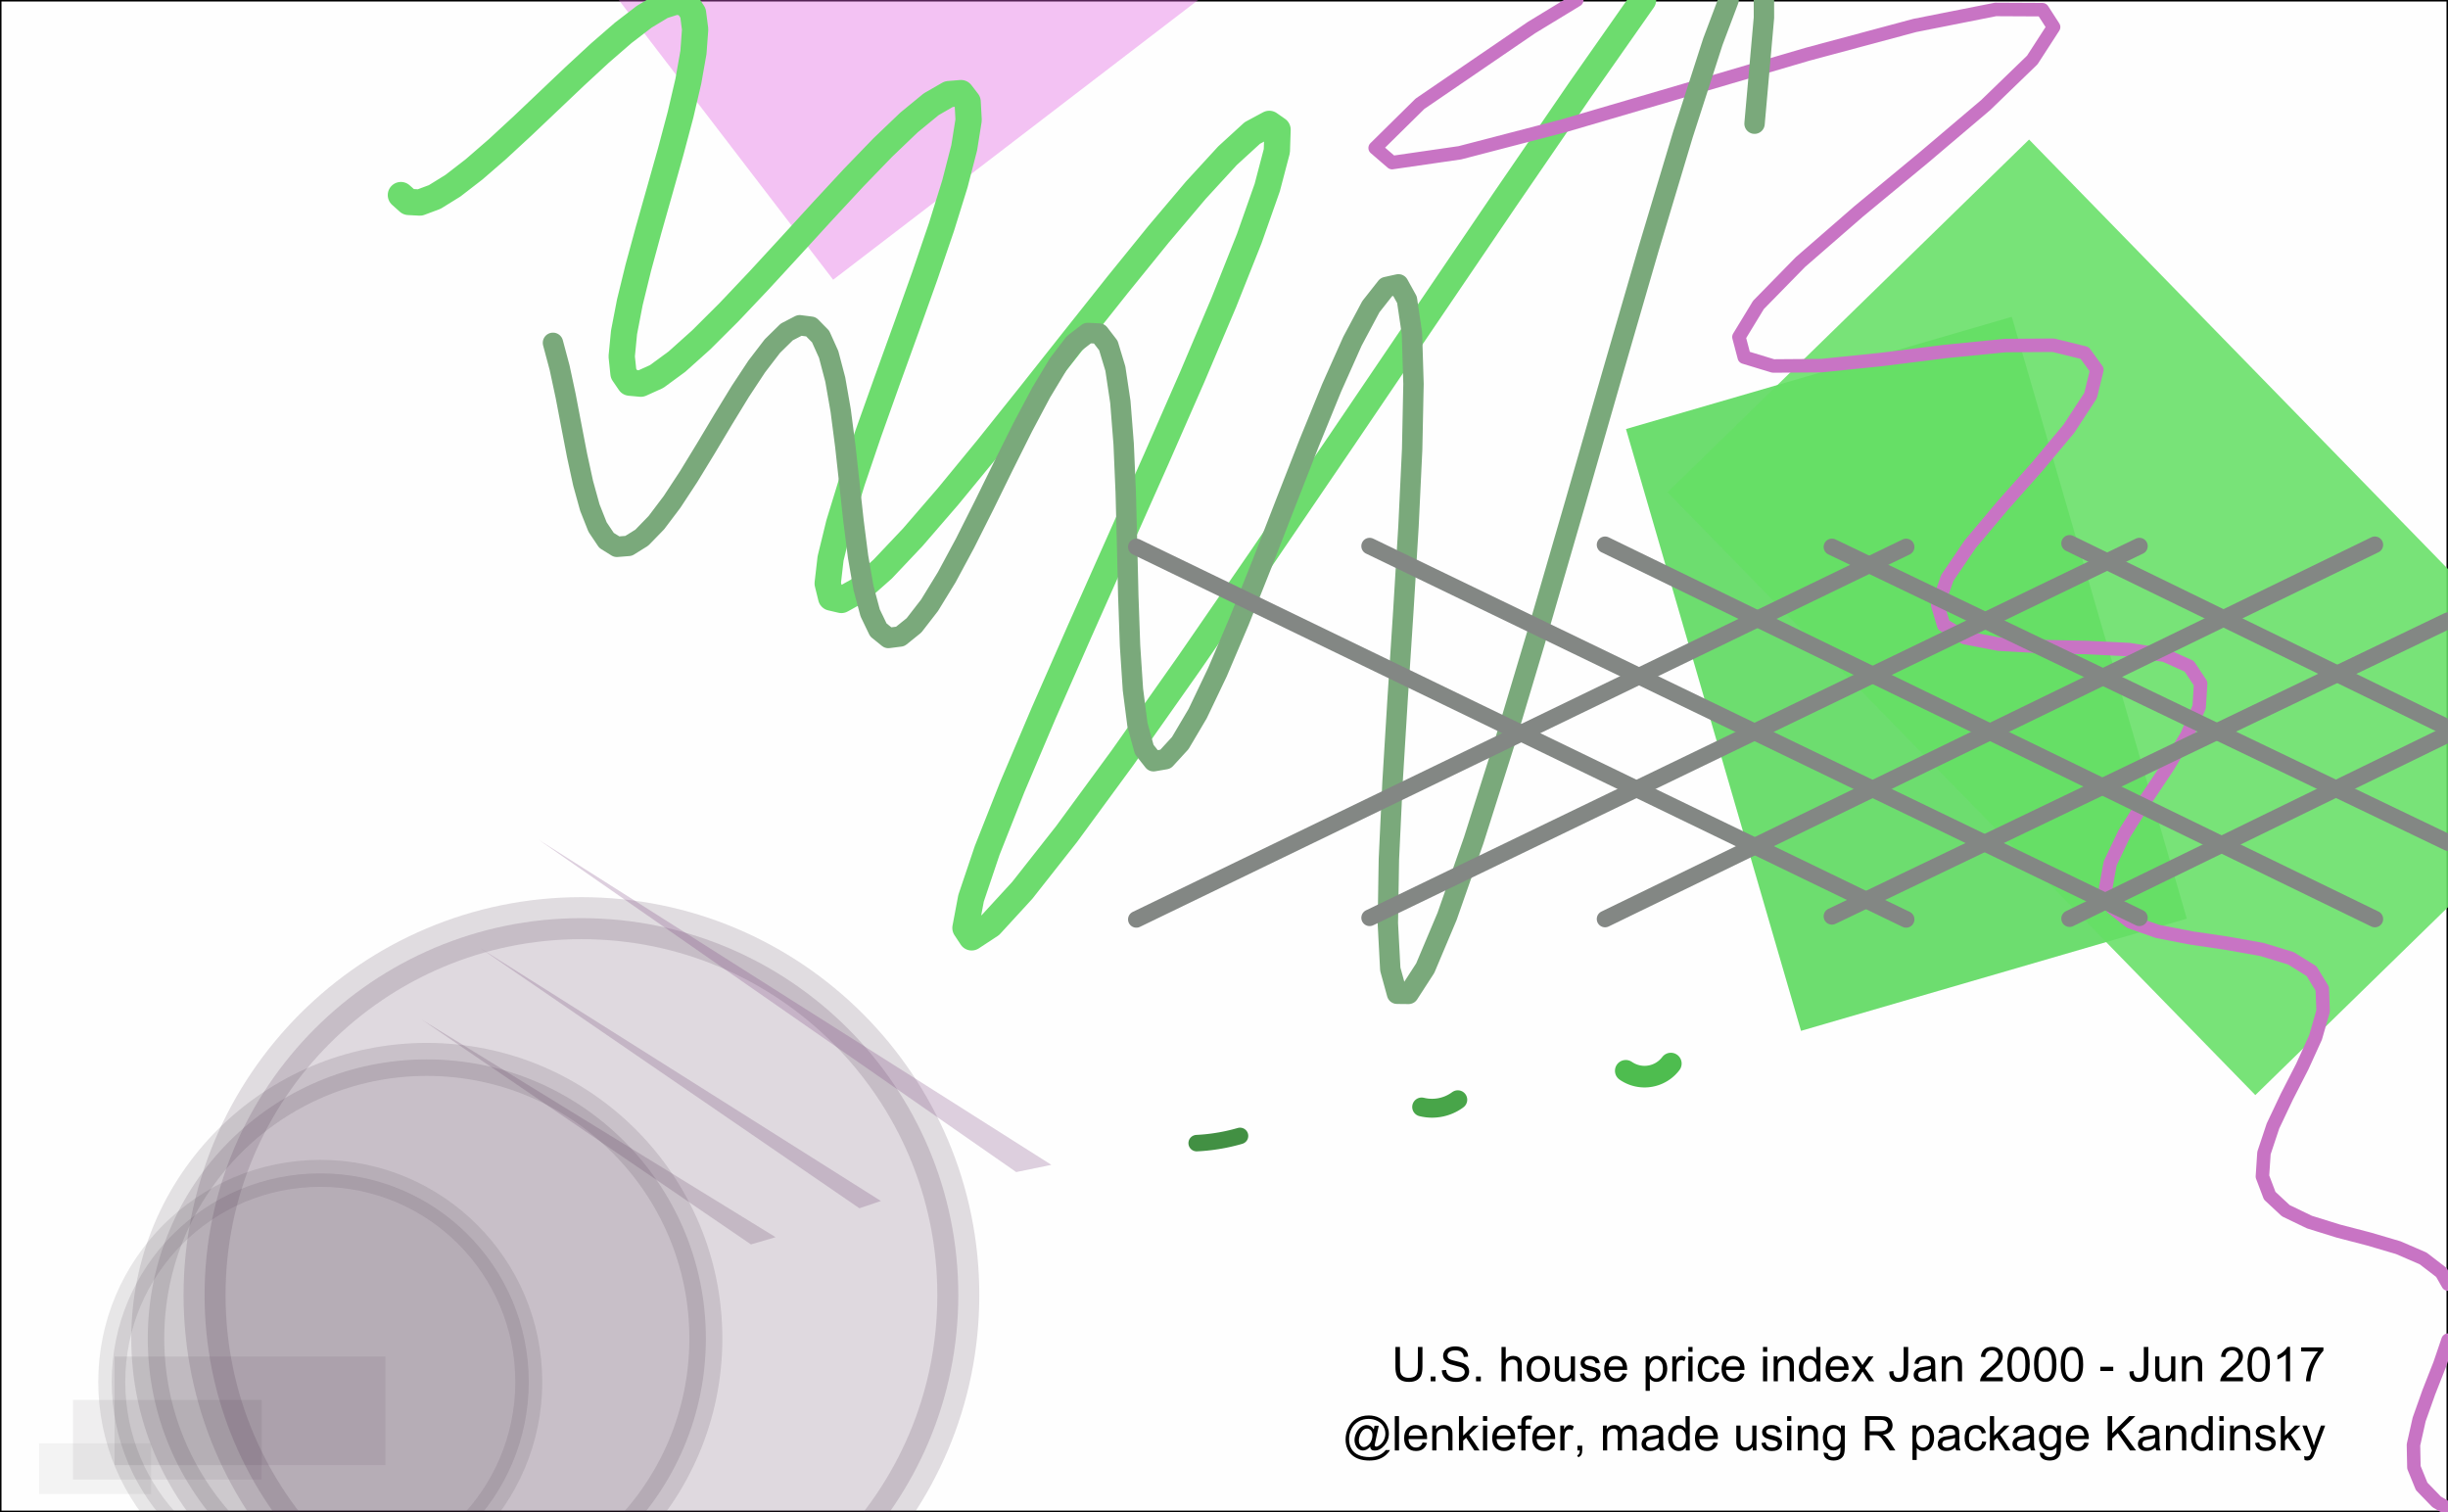 <?xml version="1.0" encoding="UTF-8"?>
<svg xmlns="http://www.w3.org/2000/svg" xmlns:xlink="http://www.w3.org/1999/xlink" width="612pt" height="378pt" viewBox="0 0 612 378" version="1.1">
<defs>
<g>
<symbol overflow="visible" id="glyph0-0">
<path style="stroke:none;" d="M 6.562 -8.59 L 7.699 -8.59 L 7.699 -3.625 C 7.699 -2.762 7.602 -2.078 7.406 -1.57 C 7.211 -1.062 6.855 -0.648 6.348 -0.328 C 5.836 -0.012 5.168 0.145 4.344 0.148 C 3.531 0.145 2.875 0.008 2.367 -0.27 C 1.855 -0.547 1.488 -0.945 1.273 -1.473 C 1.051 -1.996 0.941 -2.715 0.945 -3.625 L 0.945 -8.59 L 2.078 -8.59 L 2.078 -3.633 C 2.074 -2.887 2.145 -2.336 2.285 -1.984 C 2.426 -1.629 2.664 -1.355 3 -1.164 C 3.336 -0.973 3.75 -0.879 4.242 -0.879 C 5.078 -0.879 5.672 -1.066 6.027 -1.445 C 6.383 -1.824 6.562 -2.555 6.562 -3.633 Z M 6.562 -8.59 "/>
</symbol>
<symbol overflow="visible" id="glyph0-1">
<path style="stroke:none;" d="M 1.09 0 L 1.09 -1.203 L 2.289 -1.203 L 2.289 0 Z M 1.09 0 "/>
</symbol>
<symbol overflow="visible" id="glyph0-2">
<path style="stroke:none;" d="M 0.539 -2.758 L 1.609 -2.852 C 1.66 -2.422 1.777 -2.07 1.965 -1.797 C 2.145 -1.52 2.434 -1.297 2.828 -1.129 C 3.215 -0.957 3.656 -0.871 4.148 -0.875 C 4.578 -0.871 4.961 -0.938 5.297 -1.066 C 5.629 -1.191 5.875 -1.367 6.039 -1.594 C 6.199 -1.82 6.281 -2.066 6.281 -2.332 C 6.281 -2.598 6.203 -2.832 6.047 -3.035 C 5.891 -3.238 5.633 -3.406 5.273 -3.547 C 5.043 -3.633 4.531 -3.773 3.746 -3.965 C 2.953 -4.152 2.402 -4.332 2.086 -4.5 C 1.672 -4.711 1.363 -4.977 1.168 -5.297 C 0.965 -5.617 0.867 -5.973 0.867 -6.367 C 0.867 -6.801 0.988 -7.207 1.234 -7.582 C 1.48 -7.957 1.84 -8.242 2.312 -8.441 C 2.785 -8.633 3.312 -8.73 3.891 -8.734 C 4.523 -8.73 5.082 -8.629 5.574 -8.426 C 6.059 -8.223 6.434 -7.922 6.695 -7.523 C 6.957 -7.125 7.098 -6.672 7.117 -6.172 L 6.031 -6.086 C 5.969 -6.629 5.77 -7.039 5.434 -7.316 C 5.094 -7.594 4.598 -7.734 3.938 -7.734 C 3.25 -7.734 2.746 -7.605 2.434 -7.355 C 2.113 -7.098 1.957 -6.797 1.961 -6.445 C 1.957 -6.137 2.07 -5.883 2.297 -5.684 C 2.516 -5.48 3.086 -5.273 4.012 -5.07 C 4.934 -4.859 5.566 -4.68 5.914 -4.523 C 6.41 -4.293 6.781 -4 7.02 -3.648 C 7.254 -3.293 7.371 -2.887 7.375 -2.426 C 7.371 -1.969 7.242 -1.535 6.984 -1.133 C 6.723 -0.727 6.344 -0.414 5.855 -0.188 C 5.363 0.035 4.812 0.145 4.203 0.148 C 3.422 0.145 2.77 0.035 2.246 -0.191 C 1.719 -0.414 1.309 -0.754 1.012 -1.215 C 0.711 -1.668 0.555 -2.184 0.539 -2.758 Z M 0.539 -2.758 "/>
</symbol>
<symbol overflow="visible" id="glyph0-3">
<path style="stroke:none;" d=""/>
</symbol>
<symbol overflow="visible" id="glyph0-4">
<path style="stroke:none;" d="M 0.789 0 L 0.789 -8.59 L 1.844 -8.59 L 1.844 -5.508 C 2.336 -6.078 2.957 -6.363 3.711 -6.363 C 4.164 -6.363 4.566 -6.27 4.91 -6.09 C 5.25 -5.906 5.492 -5.656 5.641 -5.34 C 5.785 -5.016 5.859 -4.551 5.859 -3.945 L 5.859 0 L 4.805 0 L 4.805 -3.945 C 4.805 -4.469 4.688 -4.852 4.461 -5.094 C 4.227 -5.328 3.906 -5.449 3.492 -5.453 C 3.18 -5.449 2.883 -5.367 2.609 -5.211 C 2.328 -5.047 2.133 -4.828 2.02 -4.551 C 1.898 -4.273 1.84 -3.891 1.844 -3.406 L 1.844 0 Z M 0.789 0 "/>
</symbol>
<symbol overflow="visible" id="glyph0-5">
<path style="stroke:none;" d="M 0.398 -3.109 C 0.398 -4.262 0.719 -5.117 1.359 -5.672 C 1.895 -6.133 2.547 -6.363 3.316 -6.363 C 4.172 -6.363 4.871 -6.082 5.414 -5.52 C 5.953 -4.957 6.223 -4.184 6.227 -3.199 C 6.223 -2.398 6.102 -1.766 5.867 -1.309 C 5.625 -0.848 5.277 -0.492 4.82 -0.238 C 4.359 0.016 3.859 0.141 3.316 0.141 C 2.441 0.141 1.734 -0.137 1.203 -0.695 C 0.664 -1.254 0.398 -2.059 0.398 -3.109 Z M 1.484 -3.109 C 1.48 -2.309 1.656 -1.711 2.004 -1.32 C 2.348 -0.922 2.785 -0.727 3.316 -0.727 C 3.84 -0.727 4.273 -0.926 4.621 -1.324 C 4.969 -1.723 5.145 -2.328 5.145 -3.148 C 5.145 -3.914 4.969 -4.496 4.617 -4.895 C 4.266 -5.289 3.832 -5.488 3.316 -5.492 C 2.785 -5.488 2.348 -5.293 2.004 -4.898 C 1.656 -4.5 1.48 -3.902 1.484 -3.109 Z M 1.484 -3.109 "/>
</symbol>
<symbol overflow="visible" id="glyph0-6">
<path style="stroke:none;" d="M 4.867 0 L 4.867 -0.914 C 4.379 -0.211 3.723 0.141 2.895 0.141 C 2.527 0.141 2.184 0.07 1.867 -0.07 C 1.547 -0.211 1.309 -0.387 1.156 -0.602 C 1 -0.812 0.895 -1.074 0.832 -1.383 C 0.785 -1.59 0.762 -1.918 0.766 -2.367 L 0.766 -6.223 L 1.82 -6.223 L 1.82 -2.773 C 1.816 -2.219 1.84 -1.848 1.887 -1.656 C 1.949 -1.379 2.09 -1.16 2.309 -1.004 C 2.523 -0.84 2.789 -0.762 3.105 -0.766 C 3.418 -0.762 3.715 -0.844 3.996 -1.008 C 4.273 -1.172 4.469 -1.391 4.586 -1.672 C 4.699 -1.949 4.758 -2.355 4.758 -2.891 L 4.758 -6.223 L 5.812 -6.223 L 5.812 0 Z M 4.867 0 "/>
</symbol>
<symbol overflow="visible" id="glyph0-7">
<path style="stroke:none;" d="M 0.367 -1.859 L 1.414 -2.023 C 1.469 -1.602 1.633 -1.281 1.902 -1.059 C 2.168 -0.836 2.543 -0.727 3.023 -0.727 C 3.508 -0.727 3.867 -0.824 4.102 -1.023 C 4.336 -1.219 4.453 -1.449 4.453 -1.719 C 4.453 -1.953 4.348 -2.141 4.141 -2.281 C 3.996 -2.371 3.637 -2.492 3.062 -2.637 C 2.289 -2.832 1.754 -3 1.457 -3.145 C 1.156 -3.285 0.93 -3.48 0.777 -3.734 C 0.621 -3.984 0.543 -4.266 0.547 -4.57 C 0.543 -4.844 0.605 -5.098 0.734 -5.34 C 0.859 -5.574 1.035 -5.773 1.254 -5.93 C 1.418 -6.047 1.641 -6.148 1.926 -6.234 C 2.207 -6.32 2.512 -6.363 2.836 -6.363 C 3.324 -6.363 3.75 -6.293 4.121 -6.152 C 4.488 -6.012 4.762 -5.82 4.938 -5.578 C 5.113 -5.336 5.234 -5.016 5.305 -4.617 L 4.273 -4.477 C 4.223 -4.797 4.086 -5.047 3.863 -5.227 C 3.637 -5.406 3.32 -5.496 2.914 -5.496 C 2.426 -5.496 2.082 -5.414 1.875 -5.254 C 1.664 -5.094 1.559 -4.906 1.562 -4.695 C 1.559 -4.555 1.602 -4.434 1.695 -4.324 C 1.773 -4.211 1.91 -4.117 2.098 -4.043 C 2.203 -4.004 2.512 -3.914 3.031 -3.773 C 3.773 -3.574 4.293 -3.41 4.59 -3.285 C 4.879 -3.156 5.113 -2.973 5.285 -2.73 C 5.453 -2.488 5.535 -2.188 5.539 -1.828 C 5.535 -1.477 5.434 -1.145 5.23 -0.832 C 5.023 -0.52 4.727 -0.277 4.34 -0.113 C 3.953 0.059 3.516 0.141 3.031 0.141 C 2.219 0.141 1.602 -0.027 1.18 -0.363 C 0.754 -0.699 0.484 -1.195 0.367 -1.859 Z M 0.367 -1.859 "/>
</symbol>
<symbol overflow="visible" id="glyph0-8">
<path style="stroke:none;" d="M 5.051 -2.004 L 6.141 -1.867 C 5.969 -1.23 5.648 -0.738 5.184 -0.387 C 4.719 -0.035 4.125 0.141 3.406 0.141 C 2.492 0.141 1.77 -0.137 1.238 -0.699 C 0.699 -1.254 0.434 -2.043 0.438 -3.059 C 0.434 -4.105 0.703 -4.918 1.246 -5.496 C 1.781 -6.074 2.48 -6.363 3.344 -6.363 C 4.176 -6.363 4.855 -6.078 5.383 -5.512 C 5.91 -4.945 6.176 -4.148 6.176 -3.125 C 6.176 -3.059 6.172 -2.965 6.172 -2.844 L 1.531 -2.844 C 1.562 -2.156 1.758 -1.633 2.109 -1.27 C 2.457 -0.906 2.891 -0.727 3.41 -0.727 C 3.797 -0.727 4.125 -0.828 4.402 -1.031 C 4.672 -1.234 4.891 -1.559 5.051 -2.004 Z M 1.586 -3.711 L 5.062 -3.711 C 5.016 -4.227 4.883 -4.621 4.664 -4.887 C 4.328 -5.293 3.891 -5.496 3.359 -5.496 C 2.871 -5.496 2.465 -5.332 2.137 -5.008 C 1.805 -4.684 1.621 -4.25 1.586 -3.711 Z M 1.586 -3.711 "/>
</symbol>
<symbol overflow="visible" id="glyph0-9">
<path style="stroke:none;" d="M 0.789 2.383 L 0.789 -6.223 L 1.75 -6.223 L 1.75 -5.414 C 1.977 -5.73 2.234 -5.965 2.52 -6.125 C 2.801 -6.281 3.145 -6.363 3.555 -6.363 C 4.082 -6.363 4.551 -6.227 4.961 -5.953 C 5.363 -5.68 5.672 -5.293 5.883 -4.793 C 6.09 -4.293 6.191 -3.746 6.195 -3.156 C 6.191 -2.52 6.078 -1.945 5.852 -1.438 C 5.621 -0.922 5.289 -0.531 4.855 -0.266 C 4.418 0.008 3.961 0.141 3.48 0.141 C 3.129 0.141 2.812 0.066 2.535 -0.082 C 2.254 -0.23 2.023 -0.418 1.844 -0.645 L 1.844 2.383 Z M 1.746 -3.078 C 1.746 -2.273 1.906 -1.684 2.23 -1.301 C 2.555 -0.918 2.949 -0.727 3.41 -0.727 C 3.879 -0.727 4.277 -0.922 4.613 -1.32 C 4.945 -1.711 5.113 -2.328 5.117 -3.164 C 5.113 -3.953 4.949 -4.547 4.625 -4.945 C 4.297 -5.34 3.91 -5.535 3.457 -5.539 C 3.004 -5.535 2.605 -5.324 2.262 -4.906 C 1.918 -4.484 1.746 -3.875 1.746 -3.078 Z M 1.746 -3.078 "/>
</symbol>
<symbol overflow="visible" id="glyph0-10">
<path style="stroke:none;" d="M 0.781 0 L 0.781 -6.223 L 1.727 -6.223 L 1.727 -5.281 C 1.969 -5.719 2.191 -6.012 2.398 -6.152 C 2.602 -6.293 2.828 -6.363 3.078 -6.363 C 3.43 -6.363 3.793 -6.25 4.16 -6.023 L 3.797 -5.047 C 3.539 -5.195 3.281 -5.273 3.023 -5.273 C 2.793 -5.273 2.586 -5.203 2.402 -5.066 C 2.215 -4.926 2.082 -4.734 2.008 -4.488 C 1.891 -4.113 1.832 -3.703 1.836 -3.258 L 1.836 0 Z M 0.781 0 "/>
</symbol>
<symbol overflow="visible" id="glyph0-11">
<path style="stroke:none;" d="M 0.797 -7.375 L 0.797 -8.59 L 1.852 -8.59 L 1.852 -7.375 Z M 0.797 0 L 0.797 -6.223 L 1.852 -6.223 L 1.852 0 Z M 0.797 0 "/>
</symbol>
<symbol overflow="visible" id="glyph0-12">
<path style="stroke:none;" d="M 4.852 -2.281 L 5.891 -2.145 C 5.773 -1.426 5.484 -0.863 5.02 -0.465 C 4.551 -0.059 3.977 0.141 3.297 0.141 C 2.445 0.141 1.762 -0.137 1.246 -0.695 C 0.727 -1.25 0.469 -2.047 0.469 -3.086 C 0.469 -3.754 0.578 -4.344 0.801 -4.852 C 1.023 -5.355 1.363 -5.73 1.816 -5.984 C 2.27 -6.234 2.766 -6.363 3.305 -6.363 C 3.98 -6.363 4.531 -6.191 4.965 -5.848 C 5.391 -5.504 5.668 -5.02 5.789 -4.395 L 4.766 -4.234 C 4.664 -4.652 4.492 -4.969 4.246 -5.18 C 3.996 -5.391 3.695 -5.496 3.344 -5.496 C 2.809 -5.496 2.379 -5.305 2.051 -4.922 C 1.719 -4.539 1.551 -3.938 1.555 -3.117 C 1.551 -2.281 1.711 -1.672 2.035 -1.293 C 2.352 -0.914 2.77 -0.727 3.289 -0.727 C 3.695 -0.727 4.043 -0.852 4.324 -1.105 C 4.602 -1.359 4.777 -1.75 4.852 -2.281 Z M 4.852 -2.281 "/>
</symbol>
<symbol overflow="visible" id="glyph0-13">
<path style="stroke:none;" d="M 0.789 0 L 0.789 -6.223 L 1.742 -6.223 L 1.742 -5.336 C 2.195 -6.02 2.855 -6.363 3.719 -6.363 C 4.09 -6.363 4.434 -6.293 4.754 -6.16 C 5.066 -6.023 5.305 -5.848 5.461 -5.633 C 5.617 -5.41 5.727 -5.152 5.789 -4.852 C 5.828 -4.656 5.848 -4.312 5.848 -3.828 L 5.848 0 L 4.793 0 L 4.793 -3.785 C 4.793 -4.215 4.75 -4.535 4.668 -4.75 C 4.586 -4.961 4.441 -5.129 4.234 -5.258 C 4.023 -5.383 3.777 -5.449 3.5 -5.449 C 3.047 -5.449 2.66 -5.305 2.332 -5.02 C 2.004 -4.734 1.84 -4.195 1.844 -3.398 L 1.844 0 Z M 0.789 0 "/>
</symbol>
<symbol overflow="visible" id="glyph0-14">
<path style="stroke:none;" d="M 4.828 0 L 4.828 -0.785 C 4.43 -0.168 3.848 0.141 3.086 0.141 C 2.59 0.141 2.133 0.004 1.719 -0.27 C 1.297 -0.543 0.977 -0.922 0.75 -1.414 C 0.523 -1.898 0.41 -2.465 0.41 -3.105 C 0.41 -3.727 0.512 -4.289 0.719 -4.797 C 0.926 -5.301 1.238 -5.688 1.652 -5.957 C 2.066 -6.227 2.527 -6.363 3.039 -6.363 C 3.41 -6.363 3.746 -6.281 4.043 -6.125 C 4.336 -5.965 4.574 -5.762 4.758 -5.508 L 4.758 -8.59 L 5.805 -8.59 L 5.805 0 Z M 1.492 -3.105 C 1.488 -2.309 1.656 -1.711 1.996 -1.316 C 2.328 -0.922 2.727 -0.727 3.188 -0.727 C 3.648 -0.727 4.039 -0.914 4.359 -1.293 C 4.68 -1.668 4.84 -2.242 4.844 -3.016 C 4.84 -3.867 4.676 -4.492 4.352 -4.895 C 4.02 -5.289 3.617 -5.488 3.141 -5.492 C 2.672 -5.488 2.277 -5.297 1.965 -4.918 C 1.645 -4.531 1.488 -3.93 1.492 -3.105 Z M 1.492 -3.105 "/>
</symbol>
<symbol overflow="visible" id="glyph0-15">
<path style="stroke:none;" d="M 0.086 0 L 2.359 -3.234 L 0.258 -6.223 L 1.578 -6.223 L 2.531 -4.766 C 2.711 -4.484 2.855 -4.254 2.965 -4.066 C 3.137 -4.324 3.293 -4.551 3.438 -4.75 L 4.488 -6.223 L 5.75 -6.223 L 3.598 -3.293 L 5.914 0 L 4.617 0 L 3.34 -1.934 L 3 -2.453 L 1.367 0 Z M 0.086 0 "/>
</symbol>
<symbol overflow="visible" id="glyph0-16">
<path style="stroke:none;" d="M 0.344 -2.438 L 1.371 -2.578 C 1.398 -1.922 1.52 -1.473 1.742 -1.23 C 1.957 -0.988 2.262 -0.867 2.648 -0.867 C 2.934 -0.867 3.18 -0.93 3.387 -1.062 C 3.59 -1.188 3.73 -1.367 3.812 -1.594 C 3.887 -1.82 3.926 -2.18 3.93 -2.672 L 3.93 -8.59 L 5.07 -8.59 L 5.07 -2.734 C 5.066 -2.012 4.98 -1.457 4.809 -1.066 C 4.633 -0.672 4.355 -0.371 3.98 -0.164 C 3.598 0.043 3.156 0.145 2.656 0.148 C 1.898 0.145 1.32 -0.07 0.922 -0.504 C 0.516 -0.938 0.324 -1.582 0.344 -2.438 Z M 0.344 -2.438 "/>
</symbol>
<symbol overflow="visible" id="glyph0-17">
<path style="stroke:none;" d="M 4.852 -0.766 C 4.461 -0.434 4.082 -0.199 3.723 -0.062 C 3.355 0.074 2.969 0.141 2.562 0.141 C 1.875 0.141 1.352 -0.023 0.984 -0.359 C 0.617 -0.688 0.434 -1.117 0.434 -1.641 C 0.434 -1.945 0.5 -2.223 0.641 -2.473 C 0.777 -2.723 0.961 -2.926 1.188 -3.082 C 1.41 -3.234 1.664 -3.348 1.945 -3.43 C 2.152 -3.477 2.465 -3.531 2.883 -3.586 C 3.734 -3.688 4.359 -3.809 4.766 -3.949 C 4.766 -4.09 4.77 -4.18 4.77 -4.227 C 4.77 -4.648 4.668 -4.953 4.469 -5.133 C 4.199 -5.371 3.801 -5.488 3.27 -5.492 C 2.77 -5.488 2.402 -5.402 2.168 -5.23 C 1.934 -5.055 1.758 -4.746 1.648 -4.305 L 0.617 -4.445 C 0.707 -4.887 0.863 -5.242 1.078 -5.516 C 1.289 -5.781 1.598 -5.992 2.008 -6.141 C 2.41 -6.289 2.883 -6.363 3.422 -6.363 C 3.953 -6.363 4.383 -6.301 4.715 -6.176 C 5.047 -6.051 5.293 -5.891 5.449 -5.703 C 5.605 -5.512 5.715 -5.273 5.777 -4.984 C 5.809 -4.805 5.824 -4.48 5.828 -4.016 L 5.828 -2.609 C 5.824 -1.625 5.848 -1.004 5.895 -0.746 C 5.941 -0.484 6.031 -0.238 6.164 0 L 5.062 0 C 4.953 -0.219 4.883 -0.473 4.852 -0.766 Z M 4.766 -3.125 C 4.375 -2.965 3.801 -2.832 3.039 -2.727 C 2.605 -2.66 2.301 -2.59 2.121 -2.516 C 1.941 -2.434 1.801 -2.32 1.703 -2.172 C 1.605 -2.02 1.559 -1.852 1.559 -1.672 C 1.559 -1.387 1.664 -1.152 1.875 -0.969 C 2.086 -0.777 2.398 -0.684 2.812 -0.688 C 3.219 -0.684 3.578 -0.773 3.895 -0.953 C 4.211 -1.129 4.445 -1.371 4.594 -1.68 C 4.707 -1.918 4.762 -2.27 4.766 -2.734 Z M 4.766 -3.125 "/>
</symbol>
<symbol overflow="visible" id="glyph0-18">
<path style="stroke:none;" d="M 6.039 -1.016 L 6.039 0 L 0.363 0 C 0.355 -0.254 0.395 -0.496 0.484 -0.734 C 0.629 -1.117 0.859 -1.5 1.18 -1.875 C 1.492 -2.25 1.953 -2.684 2.562 -3.176 C 3.492 -3.941 4.125 -4.547 4.453 -4.992 C 4.781 -5.438 4.945 -5.859 4.945 -6.266 C 4.945 -6.68 4.793 -7.031 4.496 -7.32 C 4.191 -7.602 3.805 -7.746 3.328 -7.75 C 2.82 -7.746 2.414 -7.594 2.109 -7.293 C 1.805 -6.984 1.648 -6.562 1.648 -6.031 L 0.562 -6.141 C 0.633 -6.945 0.91 -7.559 1.398 -7.988 C 1.879 -8.41 2.531 -8.625 3.352 -8.625 C 4.172 -8.625 4.824 -8.395 5.309 -7.938 C 5.789 -7.48 6.027 -6.914 6.031 -6.242 C 6.027 -5.895 5.957 -5.559 5.82 -5.227 C 5.676 -4.891 5.441 -4.539 5.117 -4.176 C 4.789 -3.805 4.25 -3.301 3.492 -2.664 C 2.859 -2.129 2.453 -1.77 2.273 -1.582 C 2.094 -1.395 1.945 -1.203 1.828 -1.016 Z M 6.039 -1.016 "/>
</symbol>
<symbol overflow="visible" id="glyph0-19">
<path style="stroke:none;" d="M 0.5 -4.234 C 0.496 -5.246 0.602 -6.062 0.812 -6.688 C 1.02 -7.305 1.328 -7.785 1.742 -8.121 C 2.148 -8.457 2.668 -8.625 3.297 -8.625 C 3.758 -8.625 4.164 -8.531 4.512 -8.348 C 4.855 -8.16 5.141 -7.891 5.371 -7.543 C 5.594 -7.191 5.773 -6.766 5.906 -6.266 C 6.035 -5.762 6.098 -5.086 6.102 -4.234 C 6.098 -3.227 5.996 -2.414 5.789 -1.797 C 5.578 -1.176 5.266 -0.695 4.859 -0.359 C 4.445 -0.02 3.926 0.145 3.297 0.148 C 2.465 0.145 1.816 -0.148 1.348 -0.742 C 0.781 -1.457 0.496 -2.621 0.5 -4.234 Z M 1.582 -4.234 C 1.582 -2.824 1.746 -1.887 2.074 -1.418 C 2.402 -0.949 2.809 -0.715 3.297 -0.719 C 3.777 -0.715 4.184 -0.949 4.52 -1.422 C 4.848 -1.887 5.016 -2.824 5.016 -4.234 C 5.016 -5.648 4.848 -6.59 4.52 -7.055 C 4.184 -7.516 3.773 -7.746 3.289 -7.75 C 2.801 -7.746 2.414 -7.543 2.125 -7.137 C 1.762 -6.613 1.582 -5.645 1.582 -4.234 Z M 1.582 -4.234 "/>
</symbol>
<symbol overflow="visible" id="glyph0-20">
<path style="stroke:none;" d="M 0.383 -2.578 L 0.383 -3.641 L 3.621 -3.641 L 3.621 -2.578 Z M 0.383 -2.578 "/>
</symbol>
<symbol overflow="visible" id="glyph0-21">
<path style="stroke:none;" d="M 4.469 0 L 3.414 0 L 3.414 -6.719 C 3.16 -6.477 2.828 -6.234 2.414 -5.996 C 2 -5.75 1.629 -5.57 1.305 -5.449 L 1.305 -6.469 C 1.895 -6.742 2.41 -7.078 2.852 -7.477 C 3.293 -7.871 3.605 -8.254 3.789 -8.625 L 4.469 -8.625 Z M 4.469 0 "/>
</symbol>
<symbol overflow="visible" id="glyph0-22">
<path style="stroke:none;" d="M 0.57 -7.465 L 0.57 -8.477 L 6.129 -8.477 L 6.129 -7.656 C 5.582 -7.074 5.039 -6.301 4.5 -5.336 C 3.961 -4.371 3.547 -3.379 3.258 -2.359 C 3.047 -1.637 2.91 -0.852 2.852 0 L 1.77 0 C 1.781 -0.676 1.914 -1.492 2.168 -2.449 C 2.418 -3.402 2.781 -4.324 3.258 -5.215 C 3.734 -6.105 4.238 -6.855 4.773 -7.465 Z M 0.57 -7.465 "/>
</symbol>
<symbol overflow="visible" id="glyph0-23">
<path style="stroke:none;" d="M 6.805 -0.953 C 6.547 -0.66 6.262 -0.426 5.949 -0.25 C 5.629 -0.074 5.316 0.012 5.004 0.016 C 4.656 0.012 4.316 -0.086 3.992 -0.289 C 3.66 -0.488 3.395 -0.801 3.191 -1.227 C 2.984 -1.645 2.883 -2.109 2.883 -2.613 C 2.883 -3.234 3.039 -3.855 3.359 -4.48 C 3.672 -5.102 4.07 -5.57 4.547 -5.883 C 5.02 -6.195 5.477 -6.352 5.922 -6.352 C 6.262 -6.352 6.586 -6.262 6.895 -6.086 C 7.203 -5.906 7.469 -5.637 7.695 -5.273 L 7.891 -6.18 L 8.941 -6.18 L 8.098 -2.25 C 7.98 -1.703 7.922 -1.398 7.922 -1.344 C 7.922 -1.234 7.961 -1.145 8.043 -1.066 C 8.121 -0.988 8.219 -0.949 8.332 -0.953 C 8.535 -0.949 8.805 -1.07 9.148 -1.312 C 9.586 -1.625 9.938 -2.043 10.203 -2.57 C 10.461 -3.094 10.594 -3.637 10.594 -4.195 C 10.594 -4.844 10.426 -5.453 10.094 -6.023 C 9.758 -6.59 9.258 -7.043 8.598 -7.383 C 7.934 -7.719 7.203 -7.887 6.406 -7.891 C 5.484 -7.887 4.648 -7.672 3.898 -7.25 C 3.141 -6.82 2.555 -6.207 2.141 -5.41 C 1.719 -4.605 1.512 -3.75 1.516 -2.844 C 1.512 -1.883 1.719 -1.059 2.141 -0.367 C 2.555 0.324 3.156 0.832 3.945 1.16 C 4.727 1.488 5.602 1.652 6.562 1.656 C 7.586 1.652 8.441 1.48 9.133 1.141 C 9.824 0.793 10.344 0.379 10.688 -0.109 L 11.75 -0.109 C 11.547 0.301 11.207 0.715 10.723 1.141 C 10.238 1.566 9.66 1.902 8.992 2.152 C 8.324 2.395 7.52 2.52 6.578 2.523 C 5.711 2.52 4.91 2.41 4.18 2.191 C 3.445 1.969 2.824 1.633 2.309 1.188 C 1.793 0.738 1.402 0.227 1.141 -0.359 C 0.809 -1.094 0.645 -1.891 0.648 -2.75 C 0.645 -3.699 0.84 -4.609 1.234 -5.473 C 1.711 -6.531 2.387 -7.34 3.266 -7.906 C 4.141 -8.465 5.207 -8.746 6.457 -8.75 C 7.426 -8.746 8.293 -8.547 9.066 -8.152 C 9.836 -7.754 10.445 -7.164 10.891 -6.383 C 11.27 -5.703 11.461 -4.969 11.461 -4.18 C 11.461 -3.039 11.062 -2.035 10.266 -1.16 C 9.555 -0.371 8.777 0.023 7.934 0.023 C 7.664 0.023 7.445 -0.016 7.281 -0.098 C 7.113 -0.18 6.992 -0.297 6.914 -0.453 C 6.859 -0.547 6.82 -0.715 6.805 -0.953 Z M 3.969 -2.543 C 3.965 -2.008 4.094 -1.59 4.348 -1.297 C 4.598 -0.996 4.887 -0.848 5.219 -0.852 C 5.434 -0.848 5.664 -0.914 5.91 -1.047 C 6.148 -1.176 6.379 -1.371 6.605 -1.629 C 6.824 -1.887 7.008 -2.211 7.148 -2.609 C 7.289 -3 7.359 -3.398 7.359 -3.805 C 7.359 -4.332 7.227 -4.746 6.965 -5.039 C 6.699 -5.328 6.379 -5.473 6 -5.477 C 5.75 -5.473 5.512 -5.41 5.293 -5.285 C 5.066 -5.16 4.855 -4.957 4.652 -4.676 C 4.445 -4.395 4.277 -4.051 4.156 -3.648 C 4.027 -3.246 3.965 -2.879 3.969 -2.543 Z M 3.969 -2.543 "/>
</symbol>
<symbol overflow="visible" id="glyph0-24">
<path style="stroke:none;" d="M 0.766 0 L 0.766 -8.59 L 1.82 -8.59 L 1.82 0 Z M 0.766 0 "/>
</symbol>
<symbol overflow="visible" id="glyph0-25">
<path style="stroke:none;" d="M 0.797 0 L 0.797 -8.59 L 1.852 -8.59 L 1.852 -3.691 L 4.348 -6.223 L 5.711 -6.223 L 3.336 -3.914 L 5.953 0 L 4.652 0 L 2.594 -3.18 L 1.852 -2.469 L 1.852 0 Z M 0.797 0 "/>
</symbol>
<symbol overflow="visible" id="glyph0-26">
<path style="stroke:none;" d="M 1.043 0 L 1.043 -5.402 L 0.109 -5.402 L 0.109 -6.223 L 1.043 -6.223 L 1.043 -6.883 C 1.043 -7.301 1.078 -7.613 1.156 -7.816 C 1.25 -8.09 1.43 -8.309 1.688 -8.48 C 1.945 -8.645 2.305 -8.73 2.766 -8.734 C 3.062 -8.73 3.391 -8.695 3.75 -8.633 L 3.594 -7.711 C 3.371 -7.75 3.164 -7.77 2.969 -7.77 C 2.648 -7.77 2.422 -7.699 2.293 -7.562 C 2.156 -7.426 2.09 -7.172 2.094 -6.797 L 2.094 -6.223 L 3.305 -6.223 L 3.305 -5.402 L 2.094 -5.402 L 2.094 0 Z M 1.043 0 "/>
</symbol>
<symbol overflow="visible" id="glyph0-27">
<path style="stroke:none;" d="M 1.066 0 L 1.066 -1.203 L 2.266 -1.203 L 2.266 0 C 2.262 0.441 2.184 0.797 2.031 1.07 C 1.871 1.34 1.625 1.551 1.289 1.699 L 0.996 1.25 C 1.215 1.148 1.379 1.004 1.488 0.816 C 1.594 0.621 1.652 0.352 1.664 0 Z M 1.066 0 "/>
</symbol>
<symbol overflow="visible" id="glyph0-28">
<path style="stroke:none;" d="M 0.789 0 L 0.789 -6.223 L 1.734 -6.223 L 1.734 -5.352 C 1.93 -5.648 2.188 -5.895 2.512 -6.082 C 2.836 -6.27 3.207 -6.363 3.621 -6.363 C 4.082 -6.363 4.457 -6.266 4.754 -6.074 C 5.043 -5.883 5.254 -5.617 5.379 -5.273 C 5.871 -6 6.512 -6.363 7.301 -6.363 C 7.918 -6.363 8.391 -6.191 8.723 -5.848 C 9.055 -5.504 9.223 -4.977 9.223 -4.273 L 9.223 0 L 8.172 0 L 8.172 -3.922 C 8.168 -4.34 8.133 -4.645 8.07 -4.832 C 8 -5.016 7.879 -5.164 7.699 -5.277 C 7.52 -5.391 7.309 -5.449 7.066 -5.449 C 6.629 -5.449 6.266 -5.301 5.977 -5.012 C 5.688 -4.719 5.543 -4.254 5.543 -3.617 L 5.543 0 L 4.488 0 L 4.488 -4.043 C 4.488 -4.512 4.402 -4.863 4.23 -5.098 C 4.059 -5.332 3.777 -5.449 3.387 -5.449 C 3.09 -5.449 2.812 -5.371 2.562 -5.215 C 2.309 -5.059 2.129 -4.828 2.016 -4.527 C 1.898 -4.227 1.84 -3.793 1.844 -3.227 L 1.844 0 Z M 0.789 0 "/>
</symbol>
<symbol overflow="visible" id="glyph0-29">
<path style="stroke:none;" d="M 0.598 0.516 L 1.625 0.668 C 1.664 0.98 1.785 1.211 1.98 1.359 C 2.242 1.555 2.598 1.652 3.055 1.652 C 3.539 1.652 3.918 1.555 4.184 1.359 C 4.449 1.164 4.629 0.891 4.723 0.539 C 4.777 0.324 4.801 -0.125 4.797 -0.812 C 4.336 -0.27 3.762 0 3.078 0 C 2.219 0 1.559 -0.309 1.09 -0.926 C 0.621 -1.543 0.387 -2.281 0.387 -3.148 C 0.387 -3.738 0.492 -4.285 0.707 -4.789 C 0.922 -5.289 1.234 -5.68 1.645 -5.953 C 2.051 -6.227 2.531 -6.363 3.082 -6.363 C 3.816 -6.363 4.422 -6.066 4.898 -5.473 L 4.898 -6.223 L 5.871 -6.223 L 5.871 -0.844 C 5.871 0.125 5.77 0.809 5.574 1.215 C 5.375 1.613 5.062 1.934 4.637 2.172 C 4.207 2.402 3.684 2.52 3.059 2.523 C 2.316 2.52 1.715 2.352 1.258 2.023 C 0.801 1.688 0.582 1.188 0.598 0.516 Z M 1.469 -3.223 C 1.465 -2.406 1.629 -1.809 1.957 -1.438 C 2.281 -1.059 2.688 -0.871 3.176 -0.875 C 3.66 -0.871 4.066 -1.059 4.395 -1.434 C 4.723 -1.805 4.887 -2.391 4.887 -3.188 C 4.887 -3.945 4.715 -4.52 4.379 -4.91 C 4.039 -5.297 3.633 -5.488 3.156 -5.492 C 2.684 -5.488 2.285 -5.297 1.961 -4.918 C 1.629 -4.535 1.465 -3.973 1.469 -3.223 Z M 1.469 -3.223 "/>
</symbol>
<symbol overflow="visible" id="glyph0-30">
<path style="stroke:none;" d="M 0.945 0 L 0.945 -8.59 L 4.75 -8.59 C 5.512 -8.59 6.094 -8.512 6.496 -8.355 C 6.891 -8.199 7.211 -7.926 7.453 -7.539 C 7.691 -7.145 7.809 -6.715 7.812 -6.246 C 7.809 -5.637 7.613 -5.121 7.219 -4.703 C 6.82 -4.285 6.211 -4.02 5.391 -3.906 C 5.691 -3.762 5.918 -3.621 6.078 -3.48 C 6.406 -3.176 6.723 -2.793 7.02 -2.336 L 8.516 0 L 7.086 0 L 5.945 -1.789 C 5.613 -2.301 5.34 -2.695 5.125 -2.973 C 4.91 -3.242 4.719 -3.434 4.551 -3.547 C 4.379 -3.652 4.207 -3.73 4.031 -3.773 C 3.898 -3.797 3.688 -3.809 3.398 -3.812 L 2.078 -3.812 L 2.078 0 Z M 2.078 -4.797 L 4.523 -4.797 C 5.043 -4.793 5.449 -4.848 5.742 -4.957 C 6.031 -5.066 6.254 -5.238 6.41 -5.473 C 6.562 -5.707 6.637 -5.965 6.641 -6.246 C 6.637 -6.652 6.488 -6.984 6.195 -7.246 C 5.898 -7.508 5.434 -7.641 4.797 -7.641 L 2.078 -7.641 Z M 2.078 -4.797 "/>
</symbol>
<symbol overflow="visible" id="glyph0-31">
<path style="stroke:none;" d="M 0.879 0 L 0.879 -8.59 L 2.016 -8.59 L 2.016 -4.328 L 6.281 -8.59 L 7.82 -8.59 L 4.219 -5.109 L 7.98 0 L 6.48 0 L 3.422 -4.348 L 2.016 -2.977 L 2.016 0 Z M 0.879 0 "/>
</symbol>
<symbol overflow="visible" id="glyph0-32">
<path style="stroke:none;" d="M 0.742 2.398 L 0.625 1.406 C 0.855 1.469 1.059 1.5 1.23 1.5 C 1.465 1.5 1.652 1.461 1.793 1.383 C 1.934 1.305 2.047 1.195 2.141 1.055 C 2.203 0.949 2.312 0.688 2.461 0.27 C 2.48 0.207 2.512 0.121 2.555 0.012 L 0.195 -6.223 L 1.328 -6.223 L 2.625 -2.617 C 2.789 -2.16 2.938 -1.68 3.078 -1.18 C 3.195 -1.66 3.34 -2.133 3.508 -2.594 L 4.84 -6.223 L 5.895 -6.223 L 3.527 0.105 C 3.273 0.789 3.074 1.258 2.938 1.516 C 2.746 1.863 2.531 2.117 2.293 2.281 C 2.047 2.438 1.758 2.52 1.422 2.523 C 1.215 2.52 0.988 2.477 0.742 2.398 Z M 0.742 2.398 "/>
</symbol>
</g>
</defs>
<g id="surface426">
<rect x="0" y="0" width="612" height="378" style="fill:rgb(100%,100%,100%);fill-opacity:1;stroke:none;"/>
<rect x="0" y="0" width="612" height="378" style="fill:rgb(0%,0%,0.392%);fill-opacity:0.004;stroke:none;"/>
<path style="fill:none;stroke-width:0.75;stroke-linecap:round;stroke-linejoin:round;stroke:rgb(0%,0%,0%);stroke-opacity:1;stroke-miterlimit:10;" d="M 0 378 L 612 378 L 612 0 L 0 0 Z M 0 378 "/>
<path style=" stroke:none;fill-rule:nonzero;fill:rgb(5.098%,3.922%,5.882%);fill-opacity:0.043;" d="M 9.781 373.477 L 37.773 373.477 L 37.773 360.816 L 9.781 360.816 Z M 9.781 373.477 "/>
<path style=" stroke:none;fill-rule:nonzero;fill:rgb(8.627%,5.882%,9.412%);fill-opacity:0.063;" d="M 18.258 369.859 L 65.418 369.859 L 65.418 349.965 L 18.258 349.965 Z M 18.258 369.859 "/>
<path style=" stroke:none;fill-rule:nonzero;fill:rgb(11.765%,7.843%,12.549%);fill-opacity:0.082;" d="M 28.637 366.242 L 96.355 366.242 L 96.355 339.113 L 28.637 339.113 Z M 28.637 366.242 "/>
<path style="fill-rule:nonzero;fill:rgb(16.078%,10.588%,16.471%);fill-opacity:0.11;stroke-width:6.75;stroke-linecap:round;stroke-linejoin:round;stroke:rgb(14.51%,9.412%,15.294%);stroke-opacity:0.102;stroke-miterlimit:10;" d="M 132.195 345.445 C 132.195 374.234 108.859 397.57 80.07 397.57 C 51.281 397.57 27.941 374.234 27.941 345.445 C 27.941 316.656 51.281 293.316 80.07 293.316 C 108.859 293.316 132.195 316.656 132.195 345.445 "/>
<path style="fill-rule:nonzero;fill:rgb(21.569%,13.333%,22.745%);fill-opacity:0.137;stroke-width:8.25;stroke-linecap:round;stroke-linejoin:round;stroke:rgb(19.608%,12.549%,20.392%);stroke-opacity:0.129;stroke-miterlimit:10;" d="M 176.465 334.594 C 176.465 373.121 145.23 404.355 106.703 404.355 C 68.176 404.355 36.941 373.121 36.941 334.594 C 36.941 296.066 68.176 264.832 106.703 264.832 C 145.23 264.832 176.465 296.066 176.465 334.594 "/>
<path style="fill-rule:nonzero;fill:rgb(28.235%,16.078%,29.412%);fill-opacity:0.169;stroke-width:10.5;stroke-linecap:round;stroke-linejoin:round;stroke:rgb(25.882%,15.294%,27.059%);stroke-opacity:0.157;stroke-miterlimit:10;" d="M 239.578 323.742 C 239.578 375.777 197.395 417.961 145.359 417.961 C 93.324 417.961 51.141 375.777 51.141 323.742 C 51.141 271.707 93.324 229.52 145.359 229.52 C 197.395 229.52 239.578 271.707 239.578 323.742 "/>
<path style=" stroke:none;fill-rule:nonzero;fill:rgb(33.333%,18.824%,34.118%);fill-opacity:0.192;" d="M 187.738 311.082 L 105.418 254.871 L 193.906 309.273 Z M 187.738 311.082 "/>
<path style=" stroke:none;fill-rule:nonzero;fill:rgb(38.824%,21.176%,40%);fill-opacity:0.216;" d="M 214.84 302.039 L 120.059 237.016 L 220.238 300.23 Z M 214.84 302.039 "/>
<path style=" stroke:none;fill-rule:nonzero;fill:rgb(45.882%,23.529%,47.451%);fill-opacity:0.239;" d="M 254.055 292.996 L 134.699 209.941 L 262.836 291.188 Z M 254.055 292.996 "/>
<path style="fill:none;stroke-width:4.12;stroke-linecap:round;stroke-linejoin:round;stroke:rgb(25.882%,56.471%,26.275%);stroke-opacity:1;stroke-miterlimit:10;" d="M 299.168 285.762 L 299.188 285.758 L 299.277 285.754 L 299.395 285.75 L 299.496 285.742 L 299.59 285.738 L 299.68 285.734 L 299.762 285.727 L 299.84 285.723 L 299.922 285.719 L 300.012 285.711 L 300.102 285.707 L 300.188 285.699 L 300.262 285.695 L 300.344 285.688 L 300.434 285.68 L 300.527 285.676 L 300.609 285.668 L 300.684 285.66 L 300.766 285.656 L 300.855 285.648 L 300.949 285.641 L 301.031 285.633 L 301.105 285.625 L 301.188 285.617 L 301.281 285.609 L 301.371 285.602 L 301.453 285.594 L 301.527 285.586 L 301.609 285.578 L 301.699 285.566 L 301.793 285.559 L 301.875 285.551 L 301.949 285.543 L 302.031 285.531 L 302.121 285.523 L 302.211 285.512 L 302.297 285.504 L 302.371 285.496 L 302.453 285.484 L 302.543 285.473 L 302.633 285.465 L 302.715 285.453 L 302.793 285.441 L 302.875 285.434 L 303.055 285.41 L 303.137 285.398 L 303.211 285.387 L 303.293 285.379 L 303.383 285.363 L 303.473 285.352 L 303.555 285.34 L 303.633 285.328 L 303.715 285.316 L 303.805 285.305 L 303.895 285.289 L 303.977 285.277 L 304.051 285.266 L 304.133 285.254 L 304.223 285.242 L 304.312 285.227 L 304.395 285.211 L 304.469 285.199 L 304.551 285.188 L 304.73 285.156 L 304.812 285.145 L 304.887 285.129 L 304.969 285.117 L 305.148 285.086 L 305.23 285.07 L 305.305 285.059 L 305.387 285.043 L 305.477 285.027 L 305.562 285.008 L 305.645 284.992 L 305.719 284.98 L 305.801 284.965 L 305.891 284.945 L 305.98 284.93 L 306.062 284.914 L 306.137 284.898 L 306.219 284.883 L 306.309 284.863 L 306.395 284.844 L 306.477 284.828 L 306.551 284.812 L 306.633 284.797 L 306.812 284.758 L 306.891 284.742 L 306.965 284.723 L 307.047 284.707 L 307.137 284.688 L 307.223 284.668 L 307.305 284.648 L 307.379 284.633 L 307.461 284.613 L 307.551 284.594 L 307.637 284.57 L 307.719 284.555 L 307.793 284.535 L 307.871 284.516 L 307.961 284.496 L 308.051 284.473 L 308.129 284.453 L 308.203 284.438 L 308.285 284.414 L 308.371 284.395 L 308.461 284.371 L 308.543 284.352 L 308.613 284.332 L 308.695 284.312 L 308.785 284.289 L 308.871 284.266 L 308.953 284.246 L 309.023 284.227 L 309.105 284.203 L 309.191 284.18 L 309.281 284.156 L 309.359 284.133 L 309.434 284.113 L 309.516 284.094 L 309.602 284.066 L 309.691 284.043 L 309.789 284.016 L 309.902 283.984 L 309.988 283.957 L 310.008 283.953 "/>
<path style="fill:none;stroke-width:4.718;stroke-linecap:round;stroke-linejoin:round;stroke:rgb(28.235%,64.706%,28.627%);stroke-opacity:1;stroke-miterlimit:10;" d="M 355.41 276.719 L 355.426 276.723 L 355.496 276.738 L 355.586 276.758 L 355.668 276.777 L 355.738 276.793 L 355.812 276.809 L 355.938 276.832 L 356.004 276.848 L 356.145 276.871 L 356.211 276.883 L 356.27 276.895 L 356.336 276.902 L 356.41 276.914 L 356.48 276.926 L 356.547 276.934 L 356.609 276.941 L 356.676 276.953 L 356.746 276.961 L 356.82 276.969 L 356.887 276.977 L 356.945 276.98 L 357.012 276.988 L 357.086 276.996 L 357.156 277 L 357.223 277.004 L 357.285 277.008 L 357.352 277.016 L 357.426 277.02 L 357.496 277.023 L 357.562 277.023 L 357.625 277.027 L 357.691 277.031 L 357.836 277.031 L 357.902 277.035 L 358.105 277.035 L 358.176 277.031 L 358.305 277.031 L 358.371 277.027 L 358.445 277.023 L 358.516 277.023 L 358.582 277.02 L 358.645 277.016 L 358.711 277.012 L 358.785 277.008 L 358.855 277 L 358.922 276.996 L 358.984 276.988 L 359.051 276.984 L 359.121 276.977 L 359.195 276.969 L 359.262 276.961 L 359.32 276.953 L 359.387 276.945 L 359.461 276.938 L 359.531 276.926 L 359.598 276.918 L 359.66 276.906 L 359.727 276.898 L 359.867 276.875 L 359.934 276.859 L 359.996 276.852 L 360.059 276.84 L 360.133 276.824 L 360.203 276.809 L 360.27 276.797 L 360.328 276.781 L 360.395 276.77 L 360.465 276.754 L 360.535 276.734 L 360.602 276.719 L 360.66 276.703 L 360.723 276.688 L 360.793 276.668 L 360.863 276.652 L 360.93 276.633 L 360.988 276.617 L 361.051 276.598 L 361.121 276.578 L 361.191 276.555 L 361.254 276.535 L 361.312 276.516 L 361.375 276.496 L 361.516 276.449 L 361.578 276.43 L 361.637 276.41 L 361.699 276.387 L 361.766 276.359 L 361.836 276.336 L 361.898 276.312 L 361.953 276.289 L 362.016 276.266 L 362.082 276.238 L 362.152 276.211 L 362.211 276.184 L 362.27 276.16 L 362.328 276.133 L 362.398 276.105 L 362.465 276.074 L 362.523 276.047 L 362.578 276.023 L 362.641 275.992 L 362.707 275.961 L 362.887 275.871 L 362.945 275.844 L 363.008 275.809 L 363.074 275.777 L 363.133 275.742 L 363.188 275.715 L 363.246 275.684 L 363.371 275.613 L 363.43 275.578 L 363.48 275.547 L 363.539 275.512 L 363.602 275.477 L 363.664 275.438 L 363.723 275.402 L 363.773 275.371 L 363.828 275.336 L 363.891 275.297 L 363.953 275.254 L 364.008 275.219 L 364.059 275.184 L 364.113 275.148 L 364.172 275.105 L 364.234 275.062 L 364.301 275.016 L 364.379 274.961 L 364.438 274.918 L 364.449 274.91 "/>
<path style="fill:none;stroke-width:5.401;stroke-linecap:round;stroke-linejoin:round;stroke:rgb(30.588%,74.118%,30.98%);stroke-opacity:1;stroke-miterlimit:10;" d="M 406.441 267.676 L 406.457 267.684 L 406.531 267.734 L 406.625 267.797 L 406.707 267.848 L 406.855 267.941 L 406.926 267.98 L 406.988 268.02 L 407.059 268.059 L 407.133 268.102 L 407.211 268.145 L 407.281 268.18 L 407.344 268.215 L 407.57 268.328 L 407.645 268.363 L 407.711 268.395 L 407.781 268.426 L 407.863 268.461 L 407.941 268.496 L 408.016 268.523 L 408.082 268.551 L 408.156 268.582 L 408.32 268.645 L 408.395 268.668 L 408.465 268.695 L 408.539 268.719 L 408.625 268.746 L 408.707 268.773 L 408.781 268.797 L 408.852 268.816 L 408.93 268.836 L 409.012 268.859 L 409.098 268.883 L 409.176 268.902 L 409.246 268.918 L 409.324 268.938 L 409.41 268.957 L 409.496 268.973 L 409.574 268.988 L 409.645 269 L 409.723 269.016 L 409.809 269.031 L 409.895 269.043 L 409.973 269.055 L 410.047 269.066 L 410.125 269.074 L 410.211 269.086 L 410.297 269.094 L 410.379 269.102 L 410.449 269.109 L 410.527 269.117 L 410.617 269.121 L 410.703 269.125 L 410.781 269.129 L 410.855 269.133 L 410.934 269.137 L 411.34 269.137 L 411.43 269.133 L 411.516 269.129 L 411.594 269.125 L 411.668 269.121 L 411.746 269.113 L 411.836 269.109 L 411.922 269.102 L 412 269.09 L 412.074 269.082 L 412.152 269.074 L 412.324 269.051 L 412.402 269.039 L 412.477 269.027 L 412.555 269.016 L 412.727 268.984 L 412.805 268.965 L 412.875 268.953 L 412.953 268.934 L 413.039 268.914 L 413.121 268.895 L 413.199 268.875 L 413.27 268.855 L 413.348 268.836 L 413.43 268.812 L 413.516 268.785 L 413.59 268.762 L 413.66 268.742 L 413.734 268.715 L 413.82 268.688 L 413.902 268.66 L 413.977 268.633 L 414.043 268.605 L 414.117 268.578 L 414.199 268.547 L 414.281 268.512 L 414.355 268.484 L 414.422 268.453 L 414.492 268.422 L 414.574 268.387 L 414.652 268.348 L 414.723 268.316 L 414.789 268.281 L 415.016 268.168 L 415.086 268.129 L 415.148 268.094 L 415.219 268.055 L 415.293 268.012 L 415.367 267.965 L 415.438 267.926 L 415.5 267.887 L 415.566 267.844 L 415.641 267.797 L 415.711 267.75 L 415.777 267.703 L 415.84 267.664 L 415.902 267.617 L 415.977 267.566 L 416.043 267.516 L 416.109 267.469 L 416.168 267.422 L 416.23 267.375 L 416.297 267.32 L 416.367 267.266 L 416.426 267.215 L 416.48 267.168 L 416.543 267.113 L 416.609 267.059 L 416.672 267 L 416.73 266.945 L 416.785 266.895 L 416.844 266.84 L 416.906 266.781 L 416.969 266.719 L 417.023 266.66 L 417.074 266.609 L 417.129 266.551 L 417.188 266.488 L 417.246 266.422 L 417.301 266.363 L 417.348 266.309 L 417.402 266.25 L 417.457 266.184 L 417.516 266.113 L 417.574 266.039 L 417.645 265.949 L 417.699 265.883 L 417.711 265.867 "/>
<path style=" stroke:none;fill-rule:nonzero;fill:rgb(33.333%,84.314%,34.118%);fill-opacity:0.855;" d="M 406.496 107.25 L 502.949 79.199 L 546.703 229.641 L 450.25 257.691 Z M 406.496 107.25 "/>
<path style=" stroke:none;fill-rule:nonzero;fill:rgb(88.627%,36.863%,88.627%);fill-opacity:0.373;" d="M 299.539 0 L 208.289 69.93 L 154.699 0 Z M 299.539 0 "/>
<path style=" stroke:none;fill-rule:nonzero;fill:rgb(39.608%,87.451%,40%);fill-opacity:0.878;" d="M 416.863 123.059 L 507.27 34.883 L 612 142.258 L 612 226.773 L 563.836 273.75 Z M 416.863 123.059 "/>
<path style="fill:none;stroke-width:6.568;stroke-linecap:round;stroke-linejoin:round;stroke:rgb(42.745%,86.275%,43.137%);stroke-opacity:1;stroke-miterlimit:10;" d="M 410.762 0 L 395.25 22.129 L 376.207 49.914 L 356.008 79.68 L 335.551 109.891 L 315.68 139.098 L 297.156 165.984 L 280.633 189.422 L 266.637 208.508 L 255.559 222.578 L 247.621 231.227 L 242.914 234.32 L 241.363 231.973 L 242.766 224.543 L 246.797 212.586 L 253.023 196.852 L 260.938 178.207 L 269.98 157.621 L 279.57 136.09 L 289.121 114.625 L 298.086 94.176 L 305.957 75.602 L 312.312 59.645 L 316.812 46.883 L 319.215 37.734 L 319.391 32.414 L 317.32 30.965 L 313.086 33.242 L 306.875 38.922 L 298.953 47.551 L 289.664 58.531 L 279.395 71.199 L 268.57 84.824 L 257.629 98.648 L 246.996 111.949 L 237.062 124.039 L 228.184 134.316 L 220.641 142.289 L 214.652 147.586 L 210.352 149.977 L 207.789 149.379 L 206.922 145.855 L 207.645 139.598 L 209.758 130.941 L 213.023 120.305 L 217.133 108.211 L 221.77 95.215 L 226.578 81.918 L 231.219 68.914 L 235.367 56.754 L 238.727 45.953 L 241.055 36.93 L 242.156 30.016 L 241.906 25.434 L 240.246 23.277 L 237.188 23.531 L 232.805 26.059 L 227.246 30.621 L 220.699 36.883 L 213.398 44.434 L 205.617 52.82 L 197.637 61.547 L 189.746 70.121 L 182.219 78.07 L 175.309 84.957 L 169.23 90.406 L 164.16 94.125 L 160.211 95.91 L 157.445 95.656 L 155.871 93.355 L 155.426 89.105 L 156.008 83.09 L 157.457 75.582 L 159.578 66.914 L 162.148 57.473 L 164.926 47.672 L 167.664 37.941 L 170.129 28.688 L 172.09 20.289 L 173.363 13.086 L 173.785 7.34 L 173.254 3.242 L 171.699 0.902 L 169.117 0.336 L 165.543 1.477 L 161.062 4.18 L 155.805 8.215 L 149.938 13.305 L 143.652 19.117 L 137.152 25.293 L 130.66 31.457 L 124.383 37.254 L 118.516 42.34 L 113.238 46.418 L 108.688 49.238 L 104.965 50.629 L 102.141 50.48 L 100.223 48.766 "/>
<path style="fill:none;stroke-width:3.373;stroke-linecap:round;stroke-linejoin:round;stroke:rgb(78.431%,45.49%,76.863%);stroke-opacity:1;stroke-miterlimit:10;" d="M 394.195 0 L 382.891 6.879 L 354.992 25.941 L 343.785 36.996 L 348.02 40.645 L 364.977 38.191 L 390.844 31.465 L 421.258 22.555 L 451.836 13.566 L 478.699 6.363 L 498.875 2.363 L 510.598 2.422 L 513.402 6.758 L 508.074 14.992 L 496.434 26.254 L 481.016 39.328 L 464.66 52.855 L 450.102 65.516 L 439.617 76.223 L 434.734 84.246 L 436.066 89.289 L 443.312 91.492 L 455.34 91.402 L 470.398 89.859 L 486.426 87.852 L 501.34 86.379 L 513.344 86.301 L 521.164 88.227 L 524.219 92.441 L 522.641 98.879 L 517.238 107.152 L 509.332 116.621 L 500.547 126.516 L 492.555 136.031 L 486.828 144.457 L 484.434 151.281 L 485.91 156.254 L 491.191 159.402 L 499.648 161.023 L 510.223 161.633 L 521.582 161.863 L 532.324 162.391 L 541.207 163.809 L 547.312 166.562 L 550.164 170.875 L 549.789 176.73 L 546.699 183.895 L 541.785 191.93 L 536.18 200.301 L 531.074 208.43 L 527.551 215.797 L 526.41 222.023 L 528.082 226.902 L 532.551 230.438 L 539.387 232.84 L 547.824 234.473 L 556.875 235.812 L 565.496 237.355 L 572.738 239.562 L 577.891 242.77 L 580.566 247.164 L 580.777 252.746 L 578.887 259.332 L 575.582 266.598 L 571.723 274.129 L 568.242 281.477 L 565.992 288.234 L 565.602 294.102 L 567.426 298.906 L 571.453 302.652 L 577.363 305.5 L 584.547 307.734 L 592.227 309.73 L 599.562 311.891 L 605.789 314.582 L 610.336 318.082 L 612 320.996 "/>
<path style="fill:none;stroke-width:3.373;stroke-linecap:round;stroke-linejoin:round;stroke:rgb(78.431%,45.49%,76.863%);stroke-opacity:1;stroke-miterlimit:10;" d="M 612 335.02 L 609.977 340.973 L 607.227 347.973 L 604.793 354.82 L 603.367 361.184 L 603.477 366.809 L 605.41 371.562 L 609.168 375.441 L 612 377.109 "/>
<path style="fill:none;stroke-width:5.1;stroke-linecap:round;stroke-linejoin:round;stroke:rgb(47.843%,66.275%,48.235%);stroke-opacity:1;stroke-miterlimit:10;" d="M 438.637 30.918 L 440.988 4.406 L 440.977 0 "/>
<path style="fill:none;stroke-width:5.1;stroke-linecap:round;stroke-linejoin:round;stroke:rgb(47.843%,66.275%,48.235%);stroke-opacity:1;stroke-miterlimit:10;" d="M 432.145 0 L 428.219 10.414 L 420.723 33.648 L 412.219 61.98 L 403.117 93.34 L 393.824 125.664 L 384.723 157.008 L 376.168 185.617 L 368.441 210.016 L 361.773 229.07 L 356.316 242.004 L 352.148 248.449 L 349.258 248.418 L 347.574 242.289 L 346.961 230.766 L 347.223 214.816 L 348.129 195.613 L 349.422 174.445 L 350.84 152.652 L 352.125 131.539 L 353.039 112.297 L 353.375 95.953 L 352.984 83.316 L 351.746 74.938 L 349.613 71.082 L 346.586 71.75 L 342.719 76.66 L 338.113 85.297 L 332.914 96.945 L 327.285 110.734 L 321.426 125.711 L 315.527 140.883 L 309.785 155.281 L 304.363 168.027 L 299.422 178.379 L 295.066 185.75 L 291.375 189.777 L 288.375 190.293 L 286.062 187.359 L 284.375 181.242 L 283.234 172.391 L 282.512 161.402 L 282.074 148.988 L 281.766 135.922 L 281.43 122.996 L 280.914 110.961 L 280.09 100.496 L 278.844 92.16 L 277.094 86.375 L 274.793 83.379 L 271.922 83.242 L 268.508 85.863 L 264.605 90.961 L 260.293 98.125 L 255.676 106.816 L 250.875 116.43 L 246.027 126.312 L 241.25 135.812 L 236.672 144.316 L 232.395 151.297 L 228.504 156.324 L 225.059 159.105 L 222.086 159.484 L 219.59 157.469 L 217.539 153.207 L 215.875 146.977 L 214.523 139.184 L 213.387 130.305 L 212.355 120.883 L 211.32 111.48 L 210.172 102.641 L 208.816 94.871 L 207.164 88.594 L 205.152 84.125 L 202.742 81.672 L 199.918 81.312 L 196.691 82.984 L 193.098 86.512 L 189.195 91.602 L 185.059 97.871 L 180.777 104.879 L 176.445 112.133 L 172.16 119.148 L 168.016 125.461 L 164.09 130.66 L 160.453 134.406 L 157.152 136.461 L 154.211 136.695 L 151.633 135.094 L 149.395 131.758 L 147.465 126.891 L 145.777 120.789 L 144.262 113.82 L 142.832 106.398 L 141.41 98.957 L 139.906 91.93 L 138.242 85.703 "/>
<path style="fill:none;stroke-width:4.149;stroke-linecap:round;stroke-linejoin:round;stroke:rgb(51.373%,52.941%,51.765%);stroke-opacity:1;stroke-miterlimit:10;" d="M 284.086 229.828 L 476.535 136.73 "/>
<path style="fill:none;stroke-width:4.149;stroke-linecap:round;stroke-linejoin:round;stroke:rgb(51.373%,52.941%,51.765%);stroke-opacity:1;stroke-miterlimit:10;" d="M 284.086 136.73 L 476.535 229.828 "/>
<path style="fill:none;stroke-width:4.149;stroke-linecap:round;stroke-linejoin:round;stroke:rgb(51.373%,52.941%,51.765%);stroke-opacity:1;stroke-miterlimit:10;" d="M 342.406 229.43 L 534.855 136.516 "/>
<path style="fill:none;stroke-width:4.149;stroke-linecap:round;stroke-linejoin:round;stroke:rgb(51.373%,52.941%,51.765%);stroke-opacity:1;stroke-miterlimit:10;" d="M 342.406 136.516 L 534.855 229.43 "/>
<path style="fill:none;stroke-width:4.149;stroke-linecap:round;stroke-linejoin:round;stroke:rgb(51.373%,52.941%,51.765%);stroke-opacity:1;stroke-miterlimit:10;" d="M 401.266 229.734 L 593.715 136.191 "/>
<path style="fill:none;stroke-width:4.149;stroke-linecap:round;stroke-linejoin:round;stroke:rgb(51.373%,52.941%,51.765%);stroke-opacity:1;stroke-miterlimit:10;" d="M 401.266 136.191 L 593.715 229.734 "/>
<path style="fill:none;stroke-width:4.149;stroke-linecap:round;stroke-linejoin:round;stroke:rgb(51.373%,52.941%,51.765%);stroke-opacity:1;stroke-miterlimit:10;" d="M 457.984 229.066 L 612 155.16 "/>
<path style="fill:none;stroke-width:4.149;stroke-linecap:round;stroke-linejoin:round;stroke:rgb(51.373%,52.941%,51.765%);stroke-opacity:1;stroke-miterlimit:10;" d="M 457.984 136.719 L 612 210.625 "/>
<path style="fill:none;stroke-width:4.149;stroke-linecap:round;stroke-linejoin:round;stroke:rgb(51.373%,52.941%,51.765%);stroke-opacity:1;stroke-miterlimit:10;" d="M 517.398 229.641 L 612 183.523 "/>
<path style="fill:none;stroke-width:4.149;stroke-linecap:round;stroke-linejoin:round;stroke:rgb(51.373%,52.941%,51.765%);stroke-opacity:1;stroke-miterlimit:10;" d="M 517.398 135.828 L 612 181.945 "/>
<g style="fill:rgb(0%,0%,0%);fill-opacity:1;">
  <use xlink:href="#glyph0-0" x="347.914" y="345.305"/>
  <use xlink:href="#glyph0-1" x="356.58" y="345.305"/>
  <use xlink:href="#glyph0-2" x="359.914" y="345.305"/>
  <use xlink:href="#glyph0-1" x="367.918" y="345.305"/>
  <use xlink:href="#glyph0-3" x="371.252" y="345.305"/>
  <use xlink:href="#glyph0-4" x="374.586" y="345.305"/>
  <use xlink:href="#glyph0-5" x="381.26" y="345.305"/>
  <use xlink:href="#glyph0-6" x="387.934" y="345.305"/>
  <use xlink:href="#glyph0-7" x="394.607" y="345.305"/>
  <use xlink:href="#glyph0-8" x="400.607" y="345.305"/>
  <use xlink:href="#glyph0-3" x="407.281" y="345.305"/>
  <use xlink:href="#glyph0-9" x="410.615" y="345.305"/>
  <use xlink:href="#glyph0-10" x="417.289" y="345.305"/>
  <use xlink:href="#glyph0-11" x="421.285" y="345.305"/>
  <use xlink:href="#glyph0-12" x="423.951" y="345.305"/>
  <use xlink:href="#glyph0-8" x="429.951" y="345.305"/>
  <use xlink:href="#glyph0-3" x="436.625" y="345.305"/>
  <use xlink:href="#glyph0-11" x="439.959" y="345.305"/>
  <use xlink:href="#glyph0-13" x="442.625" y="345.305"/>
  <use xlink:href="#glyph0-14" x="449.299" y="345.305"/>
  <use xlink:href="#glyph0-8" x="455.973" y="345.305"/>
  <use xlink:href="#glyph0-15" x="462.646" y="345.305"/>
  <use xlink:href="#glyph0-3" x="468.646" y="345.305"/>
  <use xlink:href="#glyph0-16" x="471.98" y="345.305"/>
  <use xlink:href="#glyph0-17" x="477.98" y="345.305"/>
  <use xlink:href="#glyph0-13" x="484.654" y="345.305"/>
  <use xlink:href="#glyph0-3" x="491.328" y="345.305"/>
  <use xlink:href="#glyph0-18" x="494.662" y="345.305"/>
  <use xlink:href="#glyph0-19" x="501.336" y="345.305"/>
  <use xlink:href="#glyph0-19" x="508.01" y="345.305"/>
  <use xlink:href="#glyph0-19" x="514.684" y="345.305"/>
  <use xlink:href="#glyph0-3" x="521.357" y="345.305"/>
  <use xlink:href="#glyph0-20" x="524.691" y="345.305"/>
  <use xlink:href="#glyph0-3" x="528.688" y="345.305"/>
  <use xlink:href="#glyph0-16" x="532.021" y="345.305"/>
  <use xlink:href="#glyph0-6" x="538.021" y="345.305"/>
  <use xlink:href="#glyph0-13" x="544.695" y="345.305"/>
  <use xlink:href="#glyph0-3" x="551.369" y="345.305"/>
  <use xlink:href="#glyph0-18" x="554.703" y="345.305"/>
  <use xlink:href="#glyph0-19" x="561.377" y="345.305"/>
  <use xlink:href="#glyph0-21" x="568.051" y="345.305"/>
  <use xlink:href="#glyph0-22" x="574.725" y="345.305"/>
</g>
<g style="fill:rgb(0%,0%,0%);fill-opacity:1;">
  <use xlink:href="#glyph0-23" x="335.75" y="362.586"/>
  <use xlink:href="#glyph0-24" x="347.932" y="362.586"/>
  <use xlink:href="#glyph0-8" x="350.598" y="362.586"/>
  <use xlink:href="#glyph0-13" x="357.271" y="362.586"/>
  <use xlink:href="#glyph0-25" x="363.945" y="362.586"/>
  <use xlink:href="#glyph0-11" x="369.945" y="362.586"/>
  <use xlink:href="#glyph0-8" x="372.611" y="362.586"/>
  <use xlink:href="#glyph0-26" x="379.285" y="362.586"/>
  <use xlink:href="#glyph0-8" x="382.619" y="362.586"/>
  <use xlink:href="#glyph0-10" x="389.293" y="362.586"/>
  <use xlink:href="#glyph0-27" x="393.289" y="362.586"/>
  <use xlink:href="#glyph0-3" x="396.623" y="362.586"/>
  <use xlink:href="#glyph0-28" x="399.957" y="362.586"/>
  <use xlink:href="#glyph0-17" x="409.953" y="362.586"/>
  <use xlink:href="#glyph0-14" x="416.627" y="362.586"/>
  <use xlink:href="#glyph0-8" x="423.301" y="362.586"/>
  <use xlink:href="#glyph0-3" x="429.975" y="362.586"/>
  <use xlink:href="#glyph0-6" x="433.309" y="362.586"/>
  <use xlink:href="#glyph0-7" x="439.982" y="362.586"/>
  <use xlink:href="#glyph0-11" x="445.982" y="362.586"/>
  <use xlink:href="#glyph0-13" x="448.648" y="362.586"/>
  <use xlink:href="#glyph0-29" x="455.322" y="362.586"/>
  <use xlink:href="#glyph0-3" x="461.996" y="362.586"/>
  <use xlink:href="#glyph0-30" x="465.33" y="362.586"/>
  <use xlink:href="#glyph0-3" x="473.996" y="362.586"/>
  <use xlink:href="#glyph0-9" x="477.33" y="362.586"/>
  <use xlink:href="#glyph0-17" x="484.004" y="362.586"/>
  <use xlink:href="#glyph0-12" x="490.678" y="362.586"/>
  <use xlink:href="#glyph0-25" x="496.678" y="362.586"/>
  <use xlink:href="#glyph0-17" x="502.678" y="362.586"/>
  <use xlink:href="#glyph0-29" x="509.352" y="362.586"/>
  <use xlink:href="#glyph0-8" x="516.025" y="362.586"/>
  <use xlink:href="#glyph0-3" x="522.699" y="362.586"/>
  <use xlink:href="#glyph0-31" x="526.033" y="362.586"/>
  <use xlink:href="#glyph0-17" x="534.037" y="362.586"/>
  <use xlink:href="#glyph0-13" x="540.711" y="362.586"/>
  <use xlink:href="#glyph0-14" x="547.385" y="362.586"/>
  <use xlink:href="#glyph0-11" x="554.059" y="362.586"/>
  <use xlink:href="#glyph0-13" x="556.725" y="362.586"/>
  <use xlink:href="#glyph0-7" x="563.398" y="362.586"/>
  <use xlink:href="#glyph0-25" x="569.398" y="362.586"/>
  <use xlink:href="#glyph0-32" x="575.398" y="362.586"/>
</g>
</g>
</svg>

